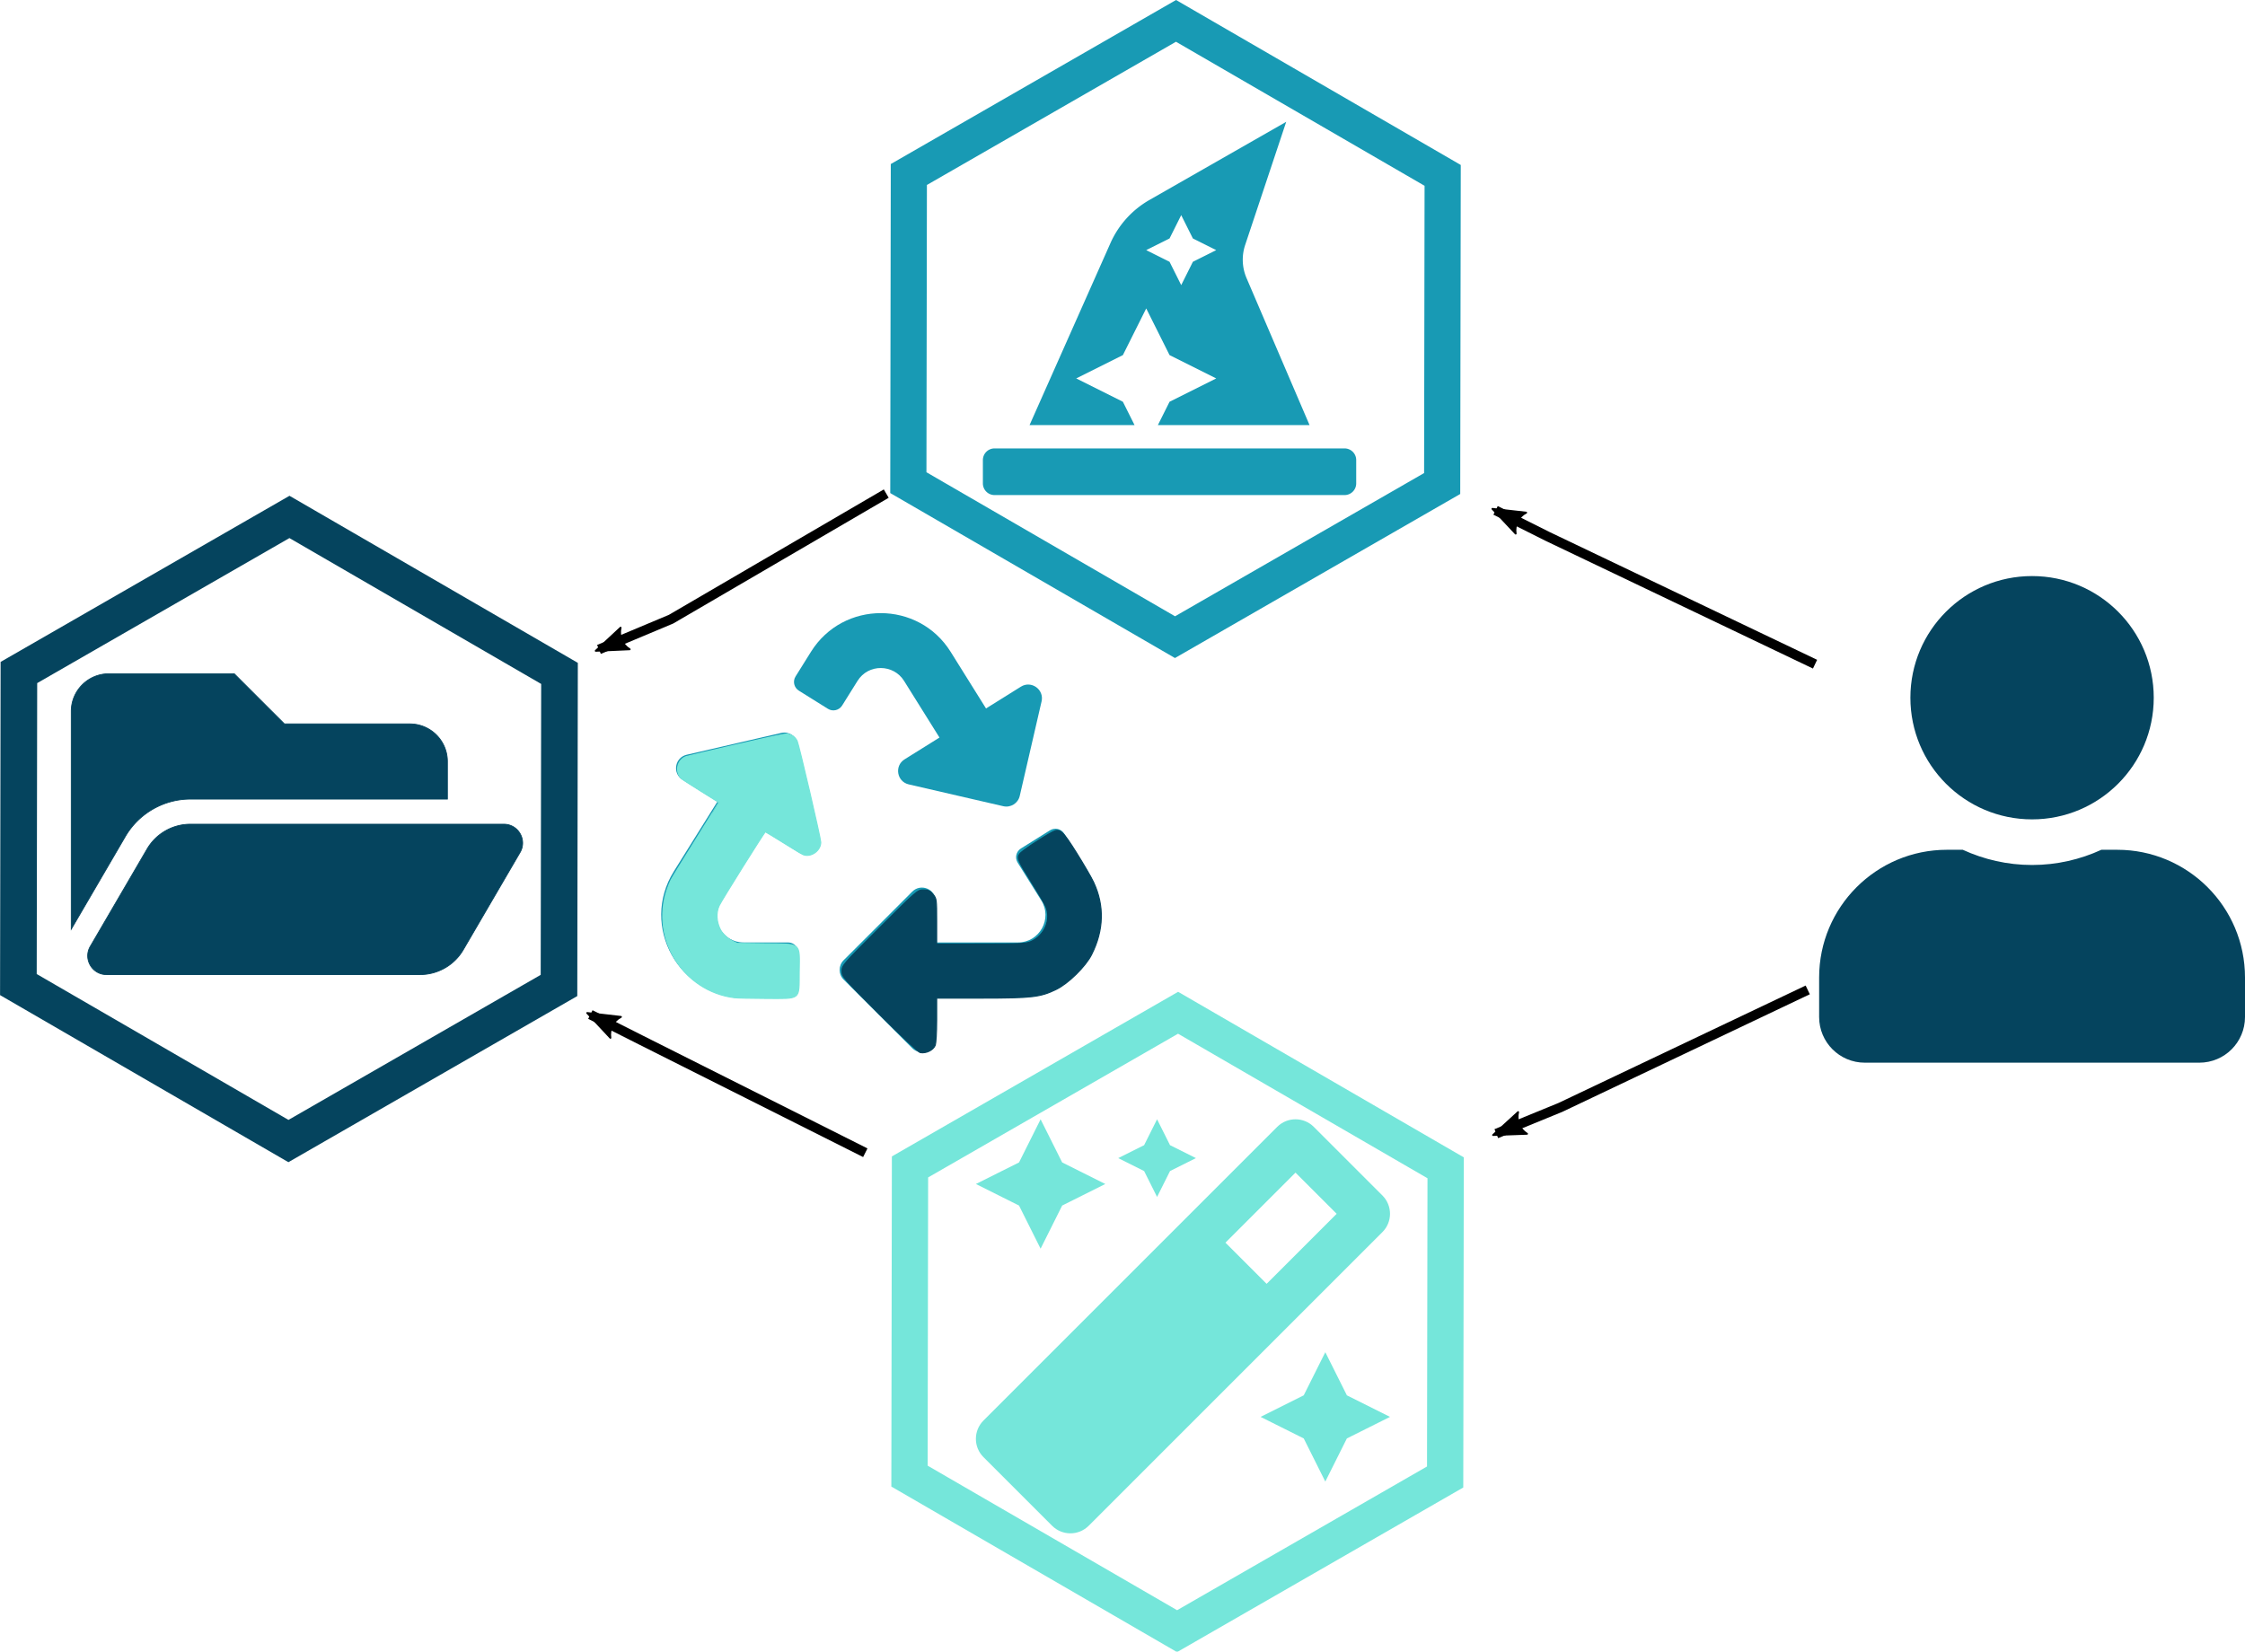 <?xml version="1.0" encoding="UTF-8" standalone="no"?>
<!-- Created with Inkscape (http://www.inkscape.org/) -->

<svg
   xmlns:dc="http://purl.org/dc/elements/1.1/"
   xmlns:cc="http://creativecommons.org/ns#"
   xmlns:rdf="http://www.w3.org/1999/02/22-rdf-syntax-ns#"
   xmlns:svg="http://www.w3.org/2000/svg"
   xmlns="http://www.w3.org/2000/svg"
   xmlns:sodipodi="http://sodipodi.sourceforge.net/DTD/sodipodi-0.dtd"
   xmlns:inkscape="http://www.inkscape.org/namespaces/inkscape"
   width="421.97mm"
   height="310.486mm"
   viewBox="0 0 421.97 310.486"
   version="1.1"
   id="svg1547"
   inkscape:version="0.92.3 (2405546, 2018-03-11)"
   sodipodi:docname="reuse.svg">
  <defs
     id="defs1541">
    <marker
       inkscape:stockid="Arrow2Lend"
       orient="auto"
       refY="0"
       refX="0"
       id="Arrow2Lend"
       style="overflow:visible"
       inkscape:isstock="true">
      <path
         id="path1607"
         style="fill:#000000;fill-opacity:1;fill-rule:evenodd;stroke:#000000;stroke-width:0.625;stroke-linejoin:round;stroke-opacity:1"
         d="M 8.719,4.034 -2.207,0.016 8.719,-4.002 c -1.745,2.372 -1.735,5.617 -6e-7,8.035 z"
         transform="matrix(-1.1,0,0,-1.1,-1.1,0)"
         inkscape:connector-curvature="0" />
    </marker>
    <marker
       inkscape:stockid="Arrow1Lend"
       orient="auto"
       refY="0"
       refX="0"
       id="Arrow1Lend"
       style="overflow:visible"
       inkscape:isstock="true">
      <path
         id="path1589"
         d="M 0,0 5,-5 -12.5,0 5,5 Z"
         style="fill:#000000;fill-opacity:1;fill-rule:evenodd;stroke:#000000;stroke-width:1pt;stroke-opacity:1"
         transform="matrix(-0.8,0,0,-0.8,-10,0)"
         inkscape:connector-curvature="0" />
    </marker>
    <marker
       inkscape:stockid="ExperimentalArrow"
       orient="auto-start-reverse"
       refY="3"
       refX="5"
       id="ExperimentalArrow"
       inkscape:isstock="true">
      <path
         id="path1839"
         d="M 10,3 0,6 V 0 Z"
         style="fill:context-stroke;stroke:#000000;stroke-opacity:1"
         inkscape:connector-curvature="0" />
    </marker>
    <marker
       inkscape:stockid="EmptyTriangleInL"
       orient="auto"
       refY="0"
       refX="0"
       id="EmptyTriangleInL"
       style="overflow:visible"
       inkscape:isstock="true">
      <path
         id="path1737"
         d="M 5.77,0 -2.88,5 V -5 Z"
         style="fill:#ffffff;fill-rule:evenodd;stroke:#000000;stroke-width:1pt;stroke-opacity:1"
         transform="matrix(-0.8,0,0,-0.8,4.8,0)"
         inkscape:connector-curvature="0" />
    </marker>
    <marker
       inkscape:stockid="Arrow1Send"
       orient="auto"
       refY="0"
       refX="0"
       id="Arrow1Send"
       style="overflow:visible"
       inkscape:isstock="true">
      <path
         id="path1601"
         d="M 0,0 5,-5 -12.5,0 5,5 Z"
         style="fill:#000000;fill-opacity:1;fill-rule:evenodd;stroke:#000000;stroke-width:1pt;stroke-opacity:1"
         transform="matrix(-0.2,0,0,-0.2,-1.2,0)"
         inkscape:connector-curvature="0" />
    </marker>
    <marker
       inkscape:isstock="true"
       style="overflow:visible"
       id="marker10205"
       refX="0"
       refY="0"
       orient="auto"
       inkscape:stockid="Arrow2Lend">
      <path
         inkscape:connector-curvature="0"
         transform="matrix(-1.1,0,0,-1.1,-1.1,0)"
         d="M 8.719,4.034 -2.207,0.016 8.719,-4.002 c -1.745,2.372 -1.735,5.617 -6e-7,8.035 z"
         style="fill:#a5a5a5;fill-opacity:0;fill-rule:evenodd;stroke:#a5a5a5;stroke-width:0.625;stroke-linejoin:round;stroke-opacity:0"
         id="path10203" />
    </marker>
    <marker
       inkscape:stockid="Arrow2Lend"
       orient="auto"
       refY="0"
       refX="0"
       id="marker11687"
       style="overflow:visible"
       inkscape:isstock="true">
      <path
         inkscape:connector-curvature="0"
         id="path11685"
         style="fill:#05445e;fill-opacity:1;fill-rule:evenodd;stroke:#05445e;stroke-width:0.625;stroke-linejoin:round;stroke-opacity:1"
         d="M 8.719,4.034 -2.207,0.016 8.719,-4.002 c -1.745,2.372 -1.735,5.617 -6e-7,8.035 z"
         transform="matrix(-1.1,0,0,-1.1,-1.1,0)" />
    </marker>
    <marker
       inkscape:stockid="Arrow2Lend"
       orient="auto"
       refY="0"
       refX="0"
       id="Arrow2Lend-7"
       style="overflow:visible"
       inkscape:isstock="true">
      <path
         inkscape:connector-curvature="0"
         id="path1607-0"
         style="fill:#000000;fill-opacity:1;fill-rule:evenodd;stroke:#000000;stroke-width:0.625;stroke-linejoin:round;stroke-opacity:1"
         d="M 8.719,4.034 -2.207,0.016 8.719,-4.002 c -1.745,2.372 -1.735,5.617 -6e-7,8.035 z"
         transform="matrix(-1.1,0,0,-1.1,-1.1,0)" />
    </marker>
    <marker
       inkscape:stockid="Arrow2Lend"
       orient="auto"
       refY="0"
       refX="0"
       id="Arrow2Lend-7-3"
       style="overflow:visible"
       inkscape:isstock="true">
      <path
         inkscape:connector-curvature="0"
         id="path1607-0-6"
         style="fill:#000000;fill-opacity:1;fill-rule:evenodd;stroke:#000000;stroke-width:0.625;stroke-linejoin:round;stroke-opacity:1"
         d="M 8.719,4.034 -2.207,0.016 8.719,-4.002 c -1.745,2.372 -1.735,5.617 -6e-7,8.035 z"
         transform="matrix(-1.1,0,0,-1.1,-1.1,0)" />
    </marker>
    <marker
       inkscape:stockid="Arrow2Lend"
       orient="auto"
       refY="0"
       refX="0"
       id="Arrow2Lend-7-7"
       style="overflow:visible"
       inkscape:isstock="true">
      <path
         inkscape:connector-curvature="0"
         id="path1607-0-9"
         style="fill:#000000;fill-opacity:1;fill-rule:evenodd;stroke:#000000;stroke-width:0.625;stroke-linejoin:round;stroke-opacity:1"
         d="M 8.719,4.034 -2.207,0.016 8.719,-4.002 c -1.745,2.372 -1.735,5.617 -6e-7,8.035 z"
         transform="matrix(-1.1,0,0,-1.1,-1.1,0)" />
    </marker>
    <marker
       inkscape:stockid="Arrow2Lend"
       orient="auto"
       refY="0"
       refX="0"
       id="Arrow2Lend-7-7-0"
       style="overflow:visible"
       inkscape:isstock="true">
      <path
         inkscape:connector-curvature="0"
         id="path1607-0-9-2"
         style="fill:#000000;fill-opacity:1;fill-rule:evenodd;stroke:#000000;stroke-width:0.625;stroke-linejoin:round;stroke-opacity:1"
         d="M 8.719,4.034 -2.207,0.016 8.719,-4.002 c -1.745,2.372 -1.735,5.617 -6e-7,8.035 z"
         transform="matrix(-1.1,0,0,-1.1,-1.1,0)" />
    </marker>
    <marker
       inkscape:stockid="Arrow2Lend"
       orient="auto"
       refY="0"
       refX="0"
       id="Arrow2Lend-7-7-0-7"
       style="overflow:visible"
       inkscape:isstock="true">
      <path
         inkscape:connector-curvature="0"
         id="path1607-0-9-2-5"
         style="fill:#000000;fill-opacity:1;fill-rule:evenodd;stroke:#000000;stroke-width:0.625;stroke-linejoin:round;stroke-opacity:1"
         d="M 8.719,4.034 -2.207,0.016 8.719,-4.002 c -1.745,2.372 -1.735,5.617 -6e-7,8.035 z"
         transform="matrix(-1.1,0,0,-1.1,-1.1,0)" />
    </marker>
  </defs>
  <sodipodi:namedview
     id="base"
     pagecolor="#ffffff"
     bordercolor="#666666"
     borderopacity="1.0"
     inkscape:pageopacity="0.0"
     inkscape:pageshadow="2"
     inkscape:zoom="0.35"
     inkscape:cx="586.35145"
     inkscape:cy="526.73049"
     inkscape:document-units="mm"
     inkscape:current-layer="layer1"
     showgrid="false"
     fit-margin-top="0"
     fit-margin-left="0"
     fit-margin-right="0"
     fit-margin-bottom="0"
     inkscape:snap-global="false"
     inkscape:window-width="1366"
     inkscape:window-height="713"
     inkscape:window-x="0"
     inkscape:window-y="27"
     inkscape:window-maximized="1"
     showguides="true"
     inkscape:guide-bbox="true">
    <sodipodi:guide
       position="142.119,186.449"
       orientation="0,1"
       id="guide14012"
       inkscape:locked="false" />
    <sodipodi:guide
       position="170.845,123.705"
       orientation="0,1"
       id="guide14014"
       inkscape:locked="false" />
    <sodipodi:guide
       position="220.738,212.151"
       orientation="1,0"
       id="guide14016"
       inkscape:locked="false" />
    <sodipodi:guide
       position="340.179,147.895"
       orientation="1,0"
       id="guide14384"
       inkscape:locked="false" />
  </sodipodi:namedview>
  <g
     inkscape:label="Calque 1"
     inkscape:groupmode="layer"
     id="layer1"
     transform="translate(430.75,30.743)">
    <g
       transform="matrix(0.763,0,0,0.763,-452,43.844)"
       id="g823"
       style="stroke:#05445e;stroke-opacity:1">
      <path
         sodipodi:type="star"
         style="fill:none;fill-opacity:1;stroke:#05445e;stroke-width:9.022;stroke-miterlimit:4;stroke-dasharray:none;stroke-opacity:1"
         id="path2549-3"
         sodipodi:sides="6"
         sodipodi:cx="99.029762"
         sodipodi:cy="106.5"
         sodipodi:r1="76.888199"
         sodipodi:r2="66.587135"
         sodipodi:arg1="0.5252436"
         sodipodi:arg2="1.0488424"
         inkscape:flatsided="true"
         inkscape:rounded="0"
         inkscape:randomized="0"
         d="M 165.554,145.054 98.903,183.388 32.379,144.835 32.506,67.946 99.156,29.612 165.68,68.165 Z" />
      <path
         style="fill:#05445e;fill-opacity:1;stroke-width:0.193;stroke:#05445e;stroke-opacity:1"
         id="path2-6"
         d="m 155.965,112.284 -13.982,23.969 a 12.355,12.355 0 0 1 -10.672,6.13 H 54.095 c -3.576,0 -5.804,-3.879 -4.002,-6.968 l 13.982,-23.969 a 12.356,12.356 0 0 1 10.673,-6.13 h 77.216 c 3.576,0 5.804,3.879 4.002,6.968 z M 74.747,99.138 h 63.323 v -9.267 c 0,-5.118 -4.149,-9.267 -9.267,-9.267 H 97.914 L 85.558,68.249 H 54.669 c -5.118,0 -9.267,4.149 -9.267,9.267 v 53.679 l 13.336,-22.861 c 3.308,-5.672 9.443,-9.195 16.009,-9.195 z"
         inkscape:connector-curvature="0" />
    </g>
    <path
       inkscape:connector-curvature="0"
       d="m -48.803,123.295 c 12.632,0 22.87,-10.238 22.87,-22.87 0,-12.632 -10.238,-22.87 -22.87,-22.87 -12.632,0 -22.87,10.238 -22.87,22.87 0,12.632 10.238,22.87 22.87,22.87 z m 16.009,5.718 h -2.984 c -3.967,1.822 -8.38,2.859 -13.025,2.859 -4.646,0 -9.041,-1.036 -13.025,-2.859 h -2.984 c -13.258,0 -24.014,10.756 -24.014,24.014 v 7.433 c 0,4.735 3.842,8.576 8.576,8.576 h 62.894 c 4.735,0 8.576,-3.842 8.576,-8.576 v -7.433 c 0,-13.258 -10.756,-24.014 -24.014,-24.014 z"
       id="path2-7"
       style="fill:#05445e;fill-opacity:1;stroke-width:0.179" />
    <path
       style="fill:none;stroke:#000000;stroke-width:1.818;stroke-linecap:butt;stroke-linejoin:miter;stroke-miterlimit:4;stroke-dasharray:none;stroke-opacity:1;marker-end:url(#Arrow2Lend-7)"
       d="m -268.11,185.966 -42.089,-21.143 -9.588,-4.837"
       id="path1584-9"
       inkscape:connector-curvature="0"
       sodipodi:nodetypes="ccc" />
    <g
       id="g8245"
       transform="matrix(0.756,0,0,0.756,-59.151,55.154)">
      <path
         d="m -132.236,253.667 -66.65,38.335 -66.524,-38.554 0.126,-76.888 66.65,-38.335 66.524,38.554 z"
         inkscape:randomized="0"
         inkscape:rounded="0"
         inkscape:flatsided="true"
         sodipodi:arg2="1.0488424"
         sodipodi:arg1="0.5252436"
         sodipodi:r2="66.587135"
         sodipodi:r1="76.888199"
         sodipodi:cy="215.11295"
         sodipodi:cx="-198.75964"
         sodipodi:sides="6"
         id="path2549-1"
         style="fill:none;fill-opacity:1;stroke:#75e6da;stroke-width:9.022;stroke-miterlimit:4;stroke-dasharray:none;stroke-opacity:1"
         sodipodi:type="star" />
      <path
         style="fill:#75e6da;fill-opacity:1;stroke-width:0.201"
         id="path2-8"
         d="m -203.857,184.022 3.218,-6.435 6.435,-3.218 -6.435,-3.218 -3.218,-6.435 -3.218,6.435 -6.435,3.218 6.435,3.218 z m -28.958,12.87 5.361,-10.724 10.726,-5.363 -10.726,-5.363 -5.361,-10.724 -5.361,10.724 -10.726,5.363 10.726,5.363 z m 70.785,25.74 -5.361,10.724 -10.726,5.363 10.726,5.363 5.361,10.724 5.361,-10.724 10.726,-5.363 -10.726,-5.363 z m 14.201,-38.966 -17.063,-17.063 c -1.255,-1.259 -2.902,-1.886 -4.549,-1.886 -1.647,0 -3.294,0.627 -4.551,1.886 l -73.026,73.026 c -2.514,2.514 -2.514,6.588 0,9.1 l 17.063,17.063 c 1.257,1.257 2.904,1.884 4.549,1.884 1.647,0 3.294,-0.627 4.551,-1.884 l 73.026,-73.028 c 2.514,-2.51 2.514,-6.586 0,-9.098 z m -28.791,21.966 -10.238,-10.238 17.415,-17.415 10.238,10.238 z"
         inkscape:connector-curvature="0" />
    </g>
    <g
       id="g8325"
       transform="translate(-8.904,51.195)">
      <path
         d="m -150.777,8.963 -50.216,28.882 -50.121,-29.047 0.095,-57.93 50.216,-28.882 50.121,29.047 z"
         inkscape:randomized="0"
         inkscape:rounded="0"
         inkscape:flatsided="true"
         sodipodi:arg2="1.0488424"
         sodipodi:arg1="0.5252436"
         sodipodi:r2="50.16877"
         sodipodi:r1="57.929909"
         sodipodi:cy="-20.084249"
         sodipodi:cx="-200.8978"
         sodipodi:sides="6"
         id="path2549"
         style="fill:none;fill-opacity:1;stroke:#189ab4;stroke-width:6.797;stroke-miterlimit:4;stroke-dasharray:none;stroke-opacity:1"
         sodipodi:type="star" />
      <path
         inkscape:connector-curvature="0"
         d="m -169.126,2.362 h -65.784 c -1.212,0 -2.193,0.981 -2.193,2.193 v 4.386 c 0,1.212 0.981,2.193 2.193,2.193 h 65.784 c 1.212,0 2.193,-0.981 2.193,-2.193 v -4.386 c 0,-1.212 -0.981,-2.193 -2.193,-2.193 z m -41.663,-8.771 -8.771,-4.386 8.771,-4.386 4.386,-8.771 4.386,8.771 8.771,4.386 -8.771,4.386 -2.193,4.386 h 28.506 l -11.842,-27.633 a 8.765,8.765 0 0 1 -0.259,-6.229 l 7.716,-23.15 -25.708,14.69 a 17.541,17.541 0 0 0 -7.327,8.106 l -15.207,34.216 h 19.735 z m 8.771,-30.699 2.193,-4.386 2.193,4.386 4.386,2.193 -4.386,2.193 -2.193,4.386 -2.193,-4.386 -4.386,-2.193 z"
         id="path2"
         style="fill:#189ab4;fill-opacity:1;stroke-width:0.137" />
    </g>
    <path
       style="fill:none;stroke:#000000;stroke-width:1.818;stroke-linecap:butt;stroke-linejoin:miter;stroke-miterlimit:4;stroke-dasharray:none;stroke-opacity:1;marker-end:url(#Arrow2Lend-7-7)"
       d="m -264.172,62.052 -40.447,23.607 -13.552,5.686"
       id="path1584-9-2"
       inkscape:connector-curvature="0"
       sodipodi:nodetypes="ccc" />
    <path
       style="fill:none;stroke:#000000;stroke-width:1.818;stroke-linecap:butt;stroke-linejoin:miter;stroke-miterlimit:4;stroke-dasharray:none;stroke-opacity:1;marker-end:url(#Arrow2Lend-7-7-0)"
       d="m -89.596,94.12 -50.275,-24.018 -9.772,-4.897"
       id="path1584-9-2-3"
       inkscape:connector-curvature="0"
       sodipodi:nodetypes="ccc" />
    <path
       style="fill:none;stroke:#000000;stroke-width:1.818;stroke-linecap:butt;stroke-linejoin:miter;stroke-miterlimit:4;stroke-dasharray:none;stroke-opacity:1;marker-end:url(#Arrow2Lend-7-7-0-7)"
       d="m -90.97,155.355 -46.495,22.095 -12.04,4.93"
       id="path1584-9-2-3-9"
       inkscape:connector-curvature="0"
       sodipodi:nodetypes="ccc" />
    <path
       inkscape:connector-curvature="0"
       d="m -276.714,126.751 c 0.521,2.257 -1.955,3.972 -3.88,2.768 l -6.568,-4.104 -8.201,13.124 c -2.142,3.427 0.334,7.897 4.373,7.897 h 8.382 c 1.068,0 1.935,0.866 1.935,1.935 v 6.449 c 0,1.068 -0.866,1.935 -1.935,1.935 h -8.365 c -12.146,0 -19.558,-13.39 -13.125,-23.682 l 8.194,-13.122 -6.566,-4.103 c -1.948,-1.217 -1.446,-4.186 0.787,-4.701 l 17.774,-4.103 c 1.388,-0.321 2.773,0.545 3.094,1.933 z m 15.891,-29.492 6.657,10.653 -6.569,4.104 c -1.943,1.214 -1.451,4.184 0.787,4.701 l 17.774,4.103 c 1.398,0.322 2.776,-0.554 3.094,-1.933 l 4.103,-17.774 c 0.515,-2.232 -1.933,-3.985 -3.881,-2.768 l -6.56,4.099 -6.653,-10.654 c -6.05,-9.679 -20.188,-9.701 -26.251,0 l -2.896,4.638 c -0.566,0.906 -0.29,2.099 0.616,2.666 l 5.469,3.417 c 0.906,0.566 2.1,0.291 2.666,-0.615 l 2.896,-4.634 c 2.05,-3.28 6.767,-3.172 8.748,-0.004 z m 34.53,35.814 -4.436,-7.105 c -0.566,-0.907 -1.76,-1.182 -2.666,-0.616 l -5.459,3.411 c -0.906,0.566 -1.182,1.76 -0.616,2.666 l 4.444,7.112 c 2.137,3.42 -0.332,7.894 -4.375,7.894 h -15.476 v -7.736 c 0,-2.292 -2.78,-3.448 -4.404,-1.824 l -12.898,12.895 c -1.008,1.007 -1.008,2.641 0,3.648 l 12.898,12.897 c 1.613,1.613 4.404,0.483 4.404,-1.824 v -7.737 h 15.459 c 12.136,0 19.563,-13.382 13.125,-23.682 z"
       id="path2-2"
       style="fill:#189ab4;fill-opacity:1;stroke-width:0.161" />
    <path
       style="opacity:1;fill:#75e6da;fill-opacity:1;stroke:#75e6da;stroke-width:0.756;stroke-miterlimit:4;stroke-dasharray:none;stroke-opacity:1"
       d="m 520.777,598.16 c -36.109,-4.613 -59.309,-41.71 -47.72,-76.302 0.812,-2.424 2.143,-5.721 2.957,-7.326 0.814,-1.605 8.781,-14.599 17.704,-28.875 8.923,-14.276 16.162,-26.009 16.086,-26.073 -0.076,-0.064 -5.707,-3.581 -12.513,-7.815 -6.806,-4.234 -13.027,-8.297 -13.826,-9.03 -5.05,-4.633 -3.125,-13.576 3.377,-15.686 0.885,-0.287 16.952,-4.065 35.703,-8.395 26.441,-6.106 34.546,-7.803 36.113,-7.565 2.843,0.432 5.412,2.292 6.732,4.874 1.236,2.418 16.754,69.029 16.754,71.915 0,6.036 -6.894,10.915 -12.442,8.806 -0.768,-0.292 -7.006,-4.042 -13.863,-8.334 -6.857,-4.292 -12.705,-7.803 -12.995,-7.803 -0.623,0 -31.03,48.572 -32.753,52.319 -2.3,5.003 -1.973,11.369 0.873,16.946 1.541,3.021 5.325,6.584 8.81,8.295 l 3.024,1.485 19.445,0.253 c 26.802,0.348 24.839,-1.249 24.634,20.041 -0.197,20.357 1.708,18.874 -24.129,18.785 -10.139,-0.035 -20.026,-0.266 -21.971,-0.515 z"
       id="path15196"
       inkscape:connector-curvature="0"
       transform="matrix(0.265,0,0,0.265,-430.75,-1.69)" />
    <path
       style="opacity:1;fill:#05445e;fill-opacity:1;stroke:#05445e;stroke-width:0.764;stroke-miterlimit:4;stroke-dasharray:none;stroke-opacity:1"
       d="m 652.685,637.103 c -1.139,-0.188 -14.084,-12.361 -28.766,-27.051 -26.138,-26.152 -26.695,-26.795 -26.695,-30.804 0,-4.012 0.546,-4.64 26.785,-30.825 26.367,-26.313 26.85,-26.73 30.949,-26.73 3.41,0 4.638,0.563 6.78,3.108 2.574,3.059 2.615,3.362 2.615,19.193 v 16.085 l 31.567,-0.022 c 28.529,-0.02 31.956,-0.202 35.608,-1.887 9.517,-4.392 14.097,-15.454 10.23,-24.708 -0.763,-1.825 -5.266,-9.5 -10.007,-17.056 -9.935,-15.833 -10.523,-17.229 -8.529,-20.271 1.238,-1.889 16.392,-11.964 23.69,-15.749 4.808,-2.494 6.839,-0.671 16.595,14.898 5.099,8.136 10.567,17.563 12.153,20.949 7.783,16.618 7.29,34.076 -1.452,51.423 -4.232,8.398 -16.458,20.422 -25.003,24.59 -11.284,5.503 -17.065,6.183 -52.78,6.202 l -32.072,0.018 v 15.61 c 0,9.29 -0.454,16.607 -1.122,18.072 -1.536,3.372 -6.373,5.646 -10.546,4.958 z"
       id="path15198"
       inkscape:connector-curvature="0"
       transform="matrix(0.265,0,0,0.265,-430.75,-1.69)" />
  </g>
</svg>
